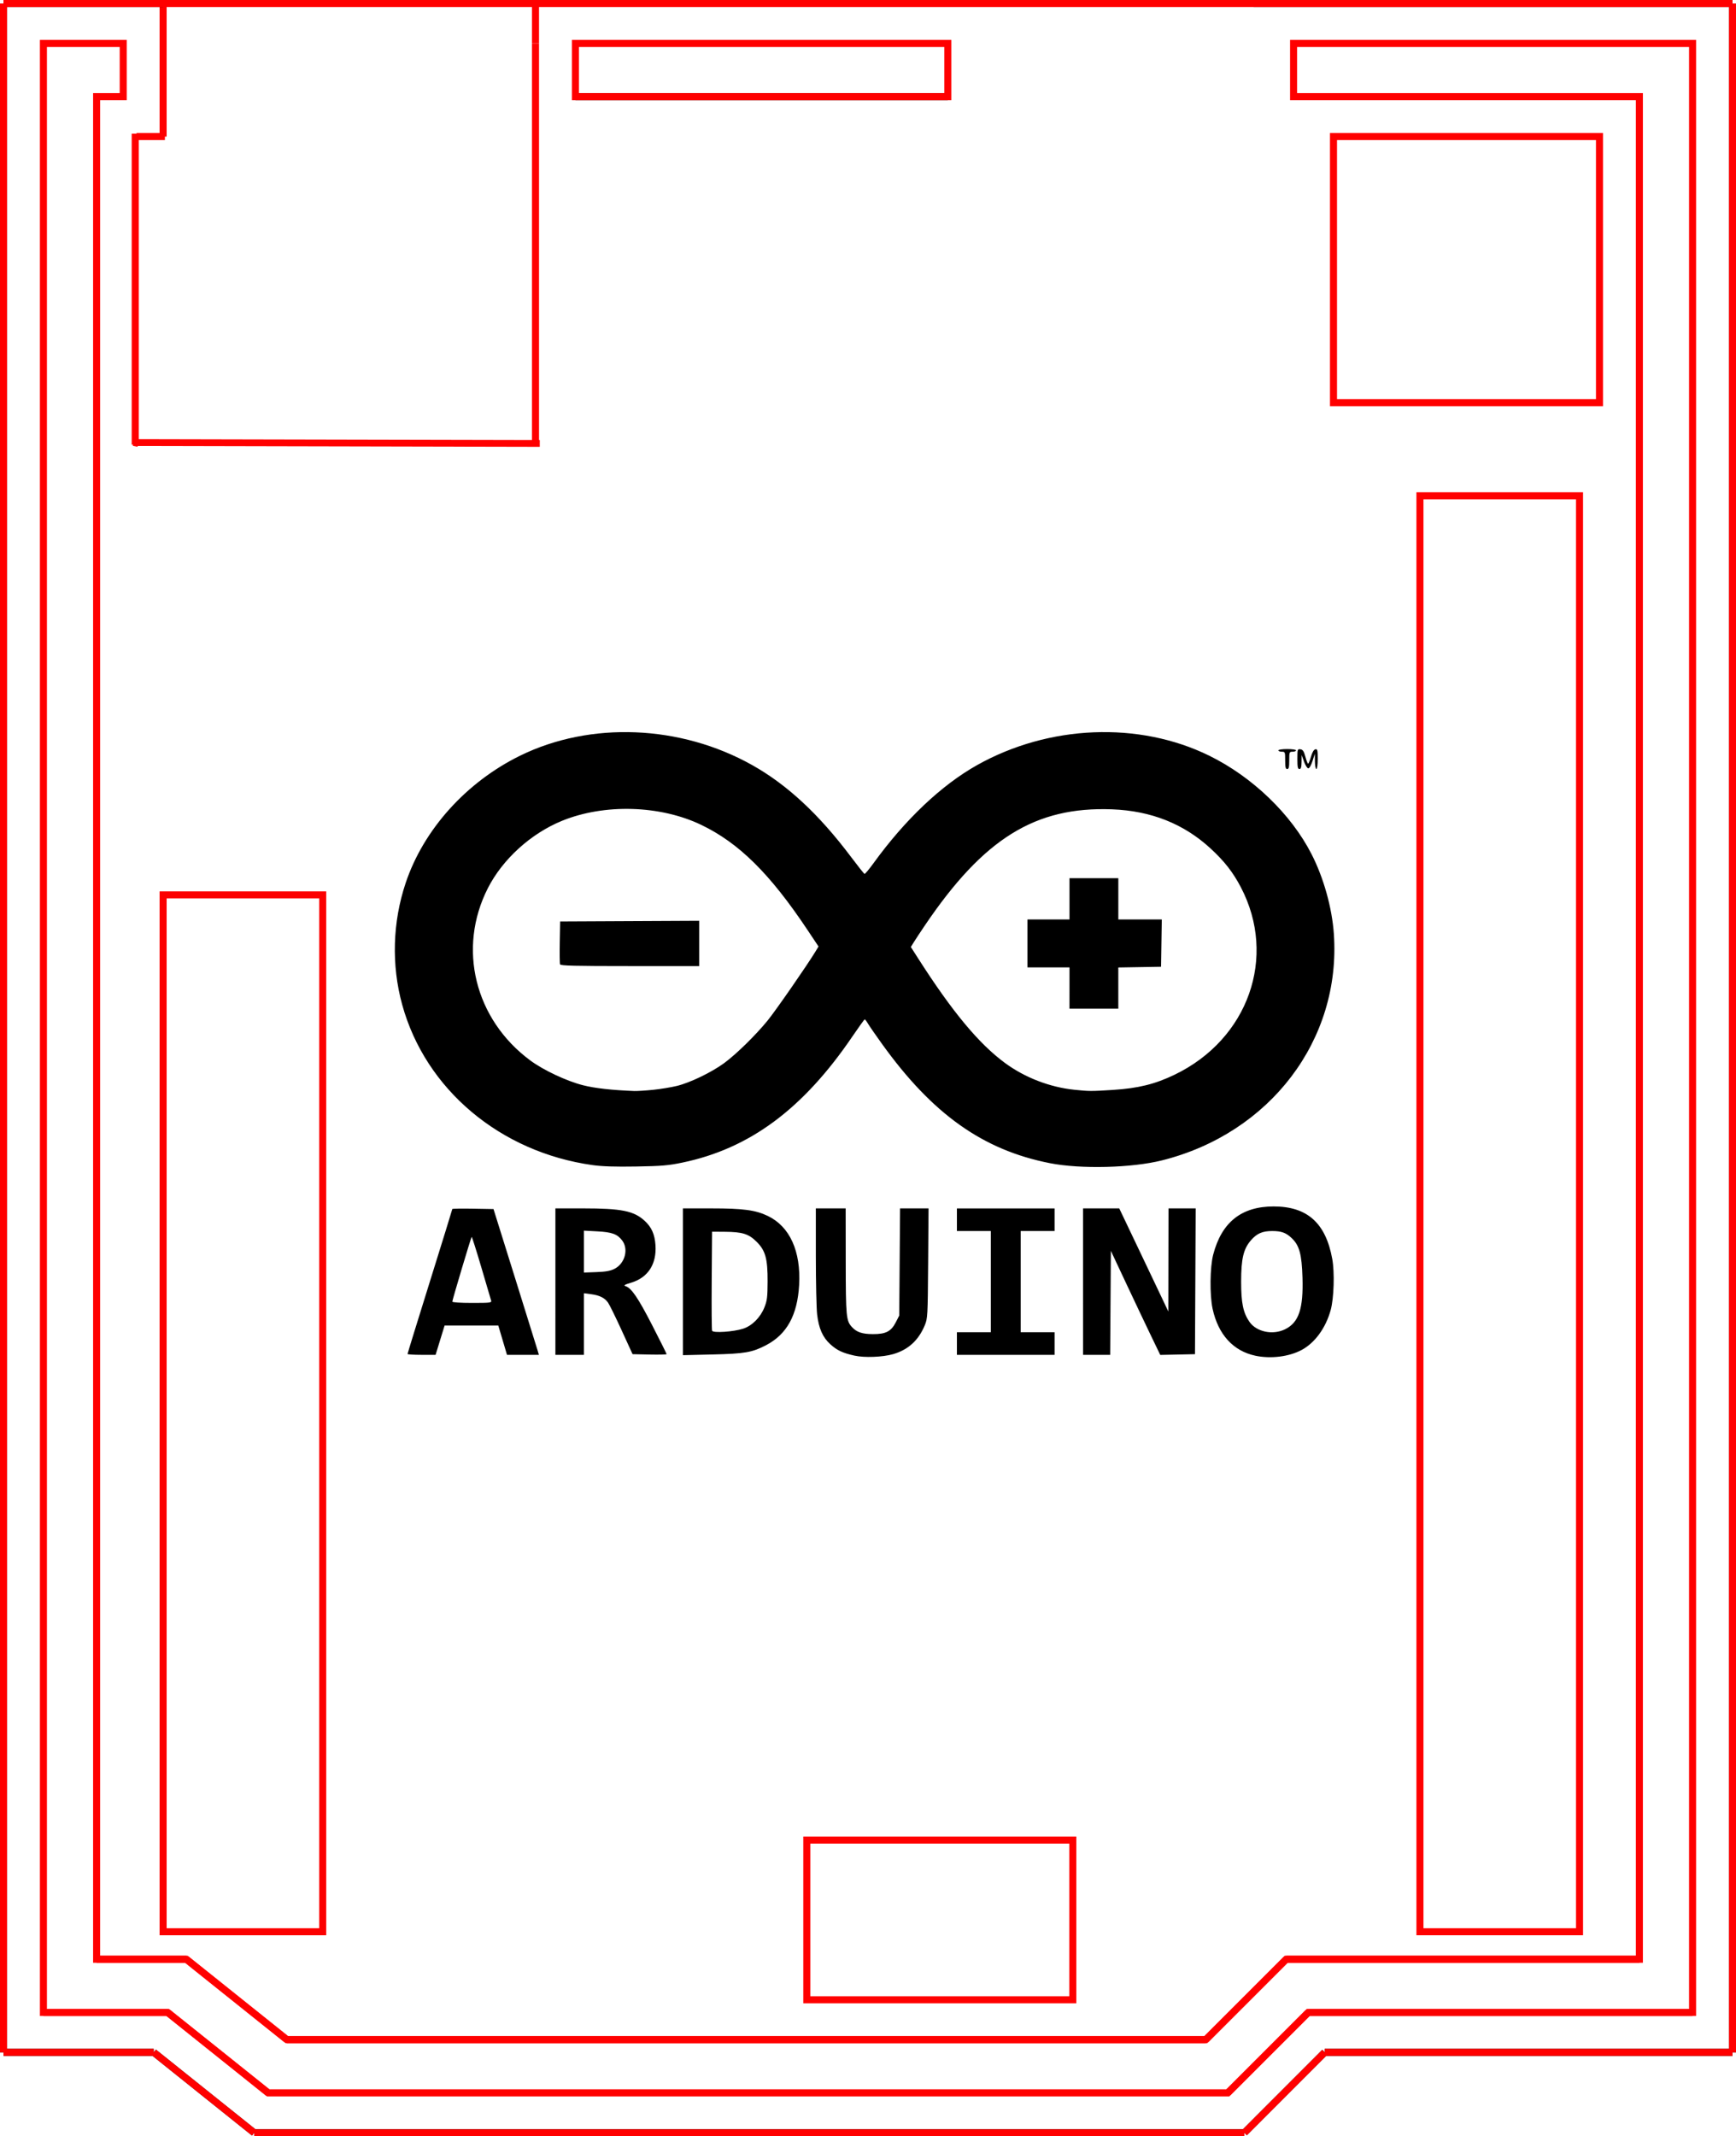 <?xml version="1.0" encoding="UTF-8" standalone="no"?>
<svg
   viewBox="0 0 246.669 303.449"
   width="246.669"
   height="303.449"
   version="1.1"
   id="svg1243"
   sodipodi:docname="Couvercle boîte v2.dxf"
   inkscape:version="1.2.1 (9c6d41e410, 2022-07-14)"
   xmlns:inkscape="http://www.inkscape.org/namespaces/inkscape"
   xmlns:sodipodi="http://sodipodi.sourceforge.net/DTD/sodipodi-0.dtd"
   xmlns="http://www.w3.org/2000/svg"
   xmlns:svg="http://www.w3.org/2000/svg">
  <sodipodi:namedview
     id="namedview1245"
     pagecolor="#ffffff"
     bordercolor="#000000"
     borderopacity="0.25"
     inkscape:showpageshadow="2"
     inkscape:pageopacity="0.0"
     inkscape:pagecheckerboard="0"
     inkscape:deskcolor="#d1d1d1"
     showgrid="false"
     inkscape:zoom="1.9779745"
     inkscape:cx="129.67811"
     inkscape:cy="148.38411"
     inkscape:window-width="1920"
     inkscape:window-height="1001"
     inkscape:window-x="-9"
     inkscape:window-y="-9"
     inkscape:window-maximized="1"
     inkscape:current-layer="g1241" />
  <desc
     id="desc1099">Couvercle boîte v2.dxf - scale = 1.000000, origin = (0.000000, 0.000000), method = manual</desc>
  <defs
     id="defs1113">
    <marker
       id="DistanceX"
       orient="auto"
       refX="0"
       refY="0"
       style="overflow:visible">
      <path
         d="M 3,-3 -3,3 M 0,-5 V 5"
         style="stroke:#000000;stroke-width:0.5"
         id="path1101" />
    </marker>
    <pattern
       id="Hatch"
       patternUnits="userSpaceOnUse"
       width="8"
       height="8"
       x="0"
       y="0">
      <path
         d="M8 4 l-4,4"
         stroke="#000000"
         stroke-width="0.25"
         linecap="square"
         id="path1104" />
      <path
         d="M6 2 l-4,4"
         stroke="#000000"
         stroke-width="0.25"
         linecap="square"
         id="path1106" />
      <path
         d="M4 0 l-4,4"
         stroke="#000000"
         stroke-width="0.25"
         linecap="square"
         id="path1108" />
    </pattern>
    <symbol
       id="*MODEL_SPACE" />
    <symbol
       id="*PAPER_SPACE" />
  </defs>
  <g
     inkscape:groupmode="layer"
     inkscape:label="0"
     id="g1241"
     transform="translate(-76.478,-925.611)">
    <path
       d="m 90.206,939.34 v 264.567 h 12.751 l 14.278,11.422 h 130.573 l 11.423,-11.422 h 50.187 V 939.34 h -49.134 v -7.559 h 56.693 v 279.685 h -54.615 l -11.423,11.423 H 114.585 l -14.278,-11.423 H 82.647 V 931.78 h 11.339 v 7.559 h -1.677 z"
       style="fill:none;stroke:#ff0000;stroke-opacity:1"
       id="path1115"
       sodipodi:nodetypes="cccccccccccccccccccccc" />
    <path
       style="fill:none;stroke:#ff0000;stroke-opacity:1"
       d="m 95.876,945.009 h 4.032"
       id="path1125"
       sodipodi:nodetypes="cc" />
    <path
       style="fill:none;stroke:#ff0000;stroke-opacity:1"
       d="M 99.655,945.009 V 926.111"
       id="path1127" />
    <path
       style="fill:none;stroke:#ff0000;stroke-width:1.002;stroke-dasharray:none;stroke-opacity:1"
       d="M 95.69,988.777 V 944.6"
       id="path1127-4" />
    <path
       style="fill:none;stroke:#000000"
       d="M 99.655,926.111 H 76.978"
       id="path1129" />
    <path
       style="fill:none;stroke:#000000"
       d="M 76.978,926.111 V 1217.13"
       id="path1131" />
    <path
       style="fill:none;stroke:#000000"
       d="M 76.978,1217.13 H 98.318"
       id="path1133" />
    <path
       style="fill:none;stroke:#000000"
       d="m 98.318,1217.13 14.278,11.43"
       id="path1135" />
    <path
       style="fill:none;stroke:#000000"
       d="M 112.596,1228.56 H 253.289"
       id="path1137" />
    <path
       style="fill:none;stroke:#000000"
       d="m 253.289,1228.56 11.422,-11.43"
       id="path1139" />
    <path
       style="fill:none;stroke:#000000"
       d="m 264.711,1217.13 h 57.936"
       id="path1141" />
    <path
       style="fill:none;stroke:#000000"
       d="M 322.647,1217.13 V 926.111"
       id="path1143" />
    <path
       style="fill:none;stroke:#000000"
       d="M 322.647,926.111 H 254.616"
       id="path1145" />
    <path
       style="fill:none;stroke:#ff0000;stroke-opacity:1"
       d="M 322.647,926.111 H 76.978"
       id="path1147" />
    <path
       style="fill:none;stroke:#ff0000;stroke-opacity:1"
       d="M 76.978,926.111 V 1217.13"
       id="path1149" />
    <path
       style="fill:none;stroke:#ff0000;stroke-opacity:1"
       d="M 76.978,1217.13 H 98.318"
       id="path1151" />
    <path
       style="fill:none;stroke:#ff0000;stroke-opacity:1"
       d="m 98.318,1217.13 14.278,11.43"
       id="path1153" />
    <path
       style="fill:none;stroke:#ff0000;stroke-opacity:1"
       d="M 112.596,1228.56 H 253.289"
       id="path1155" />
    <path
       style="fill:none;stroke:#ff0000;stroke-opacity:1"
       d="m 253.289,1228.56 11.422,-11.43"
       id="path1157" />
    <path
       style="fill:none;stroke:#ff0000;stroke-opacity:1"
       d="m 264.711,1217.13 h 57.936"
       id="path1159" />
    <path
       style="fill:none;stroke:#ff0000;stroke-opacity:1"
       d="M 322.647,1217.13 V 926.111"
       id="path1161" />
    <path
       style="fill:none;stroke:#fa0000;stroke-opacity:1"
       d="M 316.978,1211.47 H 262.363"
       id="path1163" />
    <path
       style="fill:none;stroke:#ff0000;stroke-opacity:1"
       d="m 262.363,1211.47 -11.423,11.42"
       id="path1165" />
    <path
       style="fill:none;stroke:#ff0000;stroke-opacity:1"
       d="M 250.94,1222.89 H 114.585"
       id="path1167" />
    <path
       style="fill:none;stroke:#ff0000;stroke-opacity:1"
       d="m 114.585,1222.89 -14.279,-11.42"
       id="path1169" />
    <path
       style="fill:none;stroke:#ff0000;stroke-opacity:1"
       d="M 100.306,1211.47 H 82.647"
       id="path1171" />
    <path
       style="fill:none;stroke:#ff0000;stroke-opacity:1"
       d="M 90.206,1203.91 H 102.958"
       id="path1183" />
    <path
       style="fill:none;stroke:#ff0000;stroke-opacity:1"
       d="m 102.958,1203.91 14.278,11.42"
       id="path1185" />
    <path
       style="fill:none;stroke:#ff0000;stroke-opacity:1"
       d="M 117.236,1215.33 H 247.809"
       id="path1187" />
    <path
       style="fill:none;stroke:#ff0000;stroke-opacity:1"
       d="m 247.809,1215.33 11.423,-11.42"
       id="path1189" />
    <path
       style="fill:none;stroke:#ff0000;stroke-opacity:1"
       d="m 259.232,1203.91 h 50.187"
       id="path1191" />
    <path
       style="fill:none;stroke:#000000"
       d="m 158.238,939.34 h 52.913"
       id="path1203" />
    <path
       d="m 211.151,939.34 v -7.559 h -52.913 v 7.559 z"
       style="fill:none;stroke:#ff0000;stroke-opacity:1"
       id="path1205" />
    <path
       d="m 303.75,945.009 v 37.795 h -37.795 v -37.795 z"
       style="fill:none;stroke:#ff0000;stroke-opacity:1"
       id="path1217" />
    <path
       style="fill:none;stroke:#ff0000;stroke-width:0.963;stroke-opacity:1"
       d="m 153.175,988.6 -57.72,-0.128 0.656,0.128"
       id="path1221"
       sodipodi:nodetypes="ccc" />
    <path
       d="M 300.915,996.032 H 278.238 V 1200 h 22.677 z"
       style="fill:none;stroke:#ff0000;stroke-opacity:1"
       id="path1227" />
    <path
       d="M 99.655,1052.725 H 122.332 V 1200 H 99.655 Z"
       style="fill:none;stroke:#fc0000;stroke-opacity:1"
       id="path1231" />
    <path
       d="m 228.912,1209.66 h -37.795 v -22.677 h 37.795 z"
       style="fill:none;stroke:#ff0000;stroke-opacity:1"
       id="path1235" />
    <path
       style="fill:none;stroke:#ff0000;stroke-width:1.002;stroke-dasharray:none;stroke-opacity:1"
       d="m 152.569,931.78 v 56.693"
       id="path1237"
       sodipodi:nodetypes="cc" />
    <path
       style="fill:none;stroke:#ff0000;stroke-opacity:1"
       d="m 152.569,931.78 v -5.669"
       id="path1239" />
    <path
       style="fill:#000000;stroke-width:0.191"
       d="m 197.89,1118.169 c -1.694,-0.38 -2.47,-0.746 -3.432,-1.616 -1.079,-0.976 -1.64,-2.243 -1.873,-4.228 -0.1,-0.853 -0.182,-4.593 -0.183,-8.312 l -0.002,-6.761 h 2.12 2.12 l 0.009,7.517 c 0.009,7.883 0.063,8.451 0.888,9.346 0.671,0.728 1.448,0.989 2.958,0.997 1.856,0.01 2.603,-0.378 3.276,-1.694 l 0.482,-0.942 0.058,-7.612 0.058,-7.612 h 2.024 2.024 l -0.058,7.801 c -0.056,7.538 -0.072,7.835 -0.483,8.818 -0.892,2.137 -2.357,3.47 -4.49,4.086 -1.484,0.429 -4.082,0.528 -5.497,0.21 z m 56.958,0.01 c -3.144,-0.665 -5.284,-3.016 -6.074,-6.674 -0.42,-1.947 -0.376,-5.904 0.086,-7.678 1.201,-4.607 4.013,-6.849 8.59,-6.849 4.778,0 7.406,2.354 8.33,7.463 0.349,1.929 0.236,5.573 -0.224,7.249 -0.701,2.55 -2.242,4.666 -4.132,5.676 -1.793,0.958 -4.383,1.279 -6.576,0.815 z m 4.245,-3.763 c 1.935,-0.96 2.589,-2.911 2.456,-7.322 -0.101,-3.343 -0.442,-4.587 -1.545,-5.63 -0.803,-0.76 -1.456,-0.995 -2.766,-0.995 -1.378,0 -2.164,0.342 -3.005,1.306 -1.069,1.226 -1.398,2.607 -1.401,5.88 -0.002,3.023 0.288,4.427 1.181,5.71 1.004,1.442 3.324,1.922 5.079,1.051 z m -124.707,3.516 c 0,-0.069 1.431,-4.706 3.18,-10.305 1.749,-5.599 3.18,-10.226 3.18,-10.282 0,-0.056 1.317,-0.078 2.927,-0.049 l 2.927,0.052 3.046,9.739 c 1.675,5.357 3.126,10.016 3.225,10.354 l 0.179,0.615 h -2.267 -2.267 l -0.209,-0.709 c -0.115,-0.39 -0.392,-1.326 -0.617,-2.08 l -0.408,-1.371 h -3.816 -3.816 l -0.639,2.08 -0.639,2.08 h -1.993 c -1.096,0 -1.993,-0.056 -1.993,-0.124 z m 11.877,-7.582 c -0.055,-0.182 -0.682,-2.309 -1.395,-4.728 -0.713,-2.418 -1.33,-4.363 -1.372,-4.321 -0.1,0.098 -2.749,8.962 -2.749,9.199 0,0.106 1.153,0.181 2.808,0.181 2.583,0 2.8,-0.026 2.708,-0.331 z m 9.132,-2.695 v -10.402 h 3.934 c 5.45,0 7.225,0.359 8.755,1.77 0.978,0.902 1.429,1.919 1.531,3.453 0.179,2.692 -1.063,4.611 -3.449,5.33 -0.961,0.29 -1.128,0.392 -0.803,0.493 0.831,0.259 1.797,1.677 3.792,5.565 1.124,2.191 2.044,4.033 2.044,4.093 0,0.06 -1.089,0.085 -2.42,0.057 l -2.42,-0.053 -1.558,-3.404 c -0.857,-1.872 -1.726,-3.639 -1.932,-3.927 -0.486,-0.68 -1.205,-1.033 -2.433,-1.193 l -0.994,-0.129 v 4.374 4.374 h -2.024 -2.024 z m 8.384,-1.808 c 1.494,-0.754 2.05,-2.791 1.102,-4.039 -0.686,-0.903 -1.437,-1.179 -3.512,-1.291 l -1.927,-0.104 v 2.977 2.977 l 1.783,-0.065 c 1.323,-0.048 1.982,-0.166 2.554,-0.455 z m 9.733,1.831 v -10.424 h 4.031 c 4.535,0 6.286,0.234 8.036,1.075 3.121,1.5 4.714,5.01 4.448,9.8 -0.239,4.282 -1.743,7.017 -4.71,8.563 -1.962,1.022 -3.016,1.204 -7.612,1.312 l -4.192,0.099 z m 8.559,6.663 c 1.265,-0.409 2.445,-1.588 3.017,-3.015 0.388,-0.967 0.449,-1.461 0.459,-3.67 0.014,-3.287 -0.307,-4.432 -1.598,-5.699 -1.107,-1.086 -2,-1.363 -4.462,-1.38 l -1.831,-0.013 -0.051,6.902 c -0.028,3.796 -0.004,7.021 0.053,7.167 0.135,0.345 3.038,0.154 4.413,-0.291 z m 30.374,2.108 v -1.607 h 2.409 2.409 v -7.186 -7.186 h -2.409 -2.409 v -1.607 -1.607 h 6.939 6.939 v 1.607 1.607 h -2.409 -2.409 v 7.186 7.186 h 2.409 2.409 v 1.607 1.607 h -6.939 -6.939 z m 17.925,-8.794 v -10.402 h 2.571 2.57 l 2.819,5.91 c 1.55,3.251 3.12,6.548 3.488,7.328 l 0.67,1.418 0.013,-7.328 0.013,-7.328 h 1.929 1.929 l -0.05,10.354 -0.05,10.354 -2.467,0.053 -2.467,0.053 -1.303,-2.701 c -0.717,-1.485 -2.295,-4.811 -3.508,-7.391 l -2.204,-4.69 -0.05,7.385 -0.05,7.385 h -1.925 -1.925 z m -69.675,-16.548 c -13.142,-1.829 -23.767,-10.773 -27.07,-22.789 -1.549,-5.634 -1.373,-11.722 0.5,-17.304 2.539,-7.571 8.599,-14.306 16.25,-18.062 10.002,-4.91 22.787,-4.391 32.992,1.339 4.963,2.787 9.483,6.986 14.03,13.035 0.977,1.3 1.841,2.387 1.919,2.415 0.078,0.028 0.652,-0.653 1.275,-1.513 4.509,-6.223 9.648,-11.089 14.719,-13.937 10.205,-5.73 22.99,-6.249 32.992,-1.339 6.131,3.01 11.624,8.293 14.53,13.975 1.726,3.375 2.913,7.614 3.174,11.334 1.052,15.028 -9.04,28.322 -24.424,32.175 -4.289,1.075 -11.548,1.255 -15.919,0.397 -9.515,-1.87 -16.677,-6.953 -23.858,-16.936 -0.898,-1.248 -1.796,-2.546 -1.995,-2.884 -0.2,-0.338 -0.409,-0.612 -0.466,-0.608 -0.057,0.01 -0.838,1.089 -1.737,2.411 -7.008,10.313 -14.596,15.942 -24.171,17.933 -2.002,0.416 -2.938,0.495 -6.575,0.556 -2.979,0.05 -4.813,-0.01 -6.168,-0.198 z m 8.552,-10.692 c 1.069,-0.108 2.617,-0.362 3.442,-0.565 1.876,-0.462 4.935,-1.944 6.703,-3.246 1.709,-1.259 4.445,-3.939 6.144,-6.017 1.139,-1.393 5.632,-7.872 6.834,-9.852 l 0.412,-0.68 -1.552,-2.328 c -5.337,-8.007 -9.758,-12.38 -15.115,-14.95 -5.84,-2.802 -13.767,-3.031 -19.784,-0.574 -4.426,1.808 -8.434,5.448 -10.532,9.566 -4.352,8.54 -1.865,18.631 6.032,24.474 1.872,1.385 5.187,2.94 7.517,3.526 1.67,0.42 4.045,0.686 7.255,0.813 0.386,0.015 1.577,-0.06 2.645,-0.168 z M 156.058,1062.59 c -0.053,-0.134 -0.071,-1.56 -0.042,-3.168 l 0.053,-2.923 9.878,-0.049 9.878,-0.049 v 3.217 3.217 h -9.836 c -7.861,0 -9.855,-0.049 -9.931,-0.244 z m 78.553,17.835 c 3.601,-0.23 5.979,-0.816 8.77,-2.161 10.472,-5.046 14.598,-16.721 9.41,-26.626 -1.119,-2.136 -2.326,-3.683 -4.288,-5.493 -3.808,-3.515 -8.465,-5.367 -14.019,-5.575 -10.904,-0.408 -18.232,4.137 -26.595,16.497 -0.633,0.936 -1.34,2.007 -1.57,2.38 l -0.418,0.678 1.058,1.653 c 4.833,7.553 8.613,12.099 12.33,14.83 2.821,2.072 6.354,3.434 9.85,3.796 2.133,0.221 2.341,0.221 5.473,0.022 z m -6.168,-14.47 v -2.931 h -2.987 -2.987 v -3.404 -3.404 h 2.987 2.987 v -2.931 -2.931 h 3.469 3.469 v 2.931 2.931 h 3.088 3.088 l -0.053,3.357 -0.053,3.357 -3.036,0.052 -3.036,0.052 v 2.926 2.926 h -3.469 -3.469 z m 30.646,-32.339 c 0,-1.185 -0.017,-1.229 -0.482,-1.229 -0.265,0 -0.482,-0.085 -0.482,-0.189 0,-0.107 0.546,-0.189 1.253,-0.189 0.707,0 1.253,0.083 1.253,0.189 0,0.104 -0.217,0.189 -0.482,0.189 -0.465,0 -0.482,0.044 -0.482,1.229 0,0.967 -0.062,1.229 -0.289,1.229 -0.227,0 -0.289,-0.263 -0.289,-1.229 z m 1.735,-0.202 c 0,-1.375 0.017,-1.429 0.433,-1.371 0.342,0.048 0.489,0.268 0.702,1.053 0.148,0.546 0.323,0.993 0.389,0.993 0.066,0 0.248,-0.446 0.407,-0.991 0.188,-0.647 0.404,-1.012 0.624,-1.054 0.296,-0.057 0.337,0.108 0.337,1.369 0,0.829 -0.081,1.432 -0.193,1.432 -0.106,0 -0.198,-0.489 -0.205,-1.087 l -0.012,-1.087 -0.332,1.04 c -0.192,0.6 -0.445,1.04 -0.598,1.04 -0.146,0 -0.418,-0.425 -0.605,-0.946 l -0.339,-0.946 -0.015,0.993 c -0.011,0.75 -0.086,0.993 -0.304,0.993 -0.232,0 -0.289,-0.285 -0.289,-1.431 z"
       id="path5068" />
  </g>
</svg>
